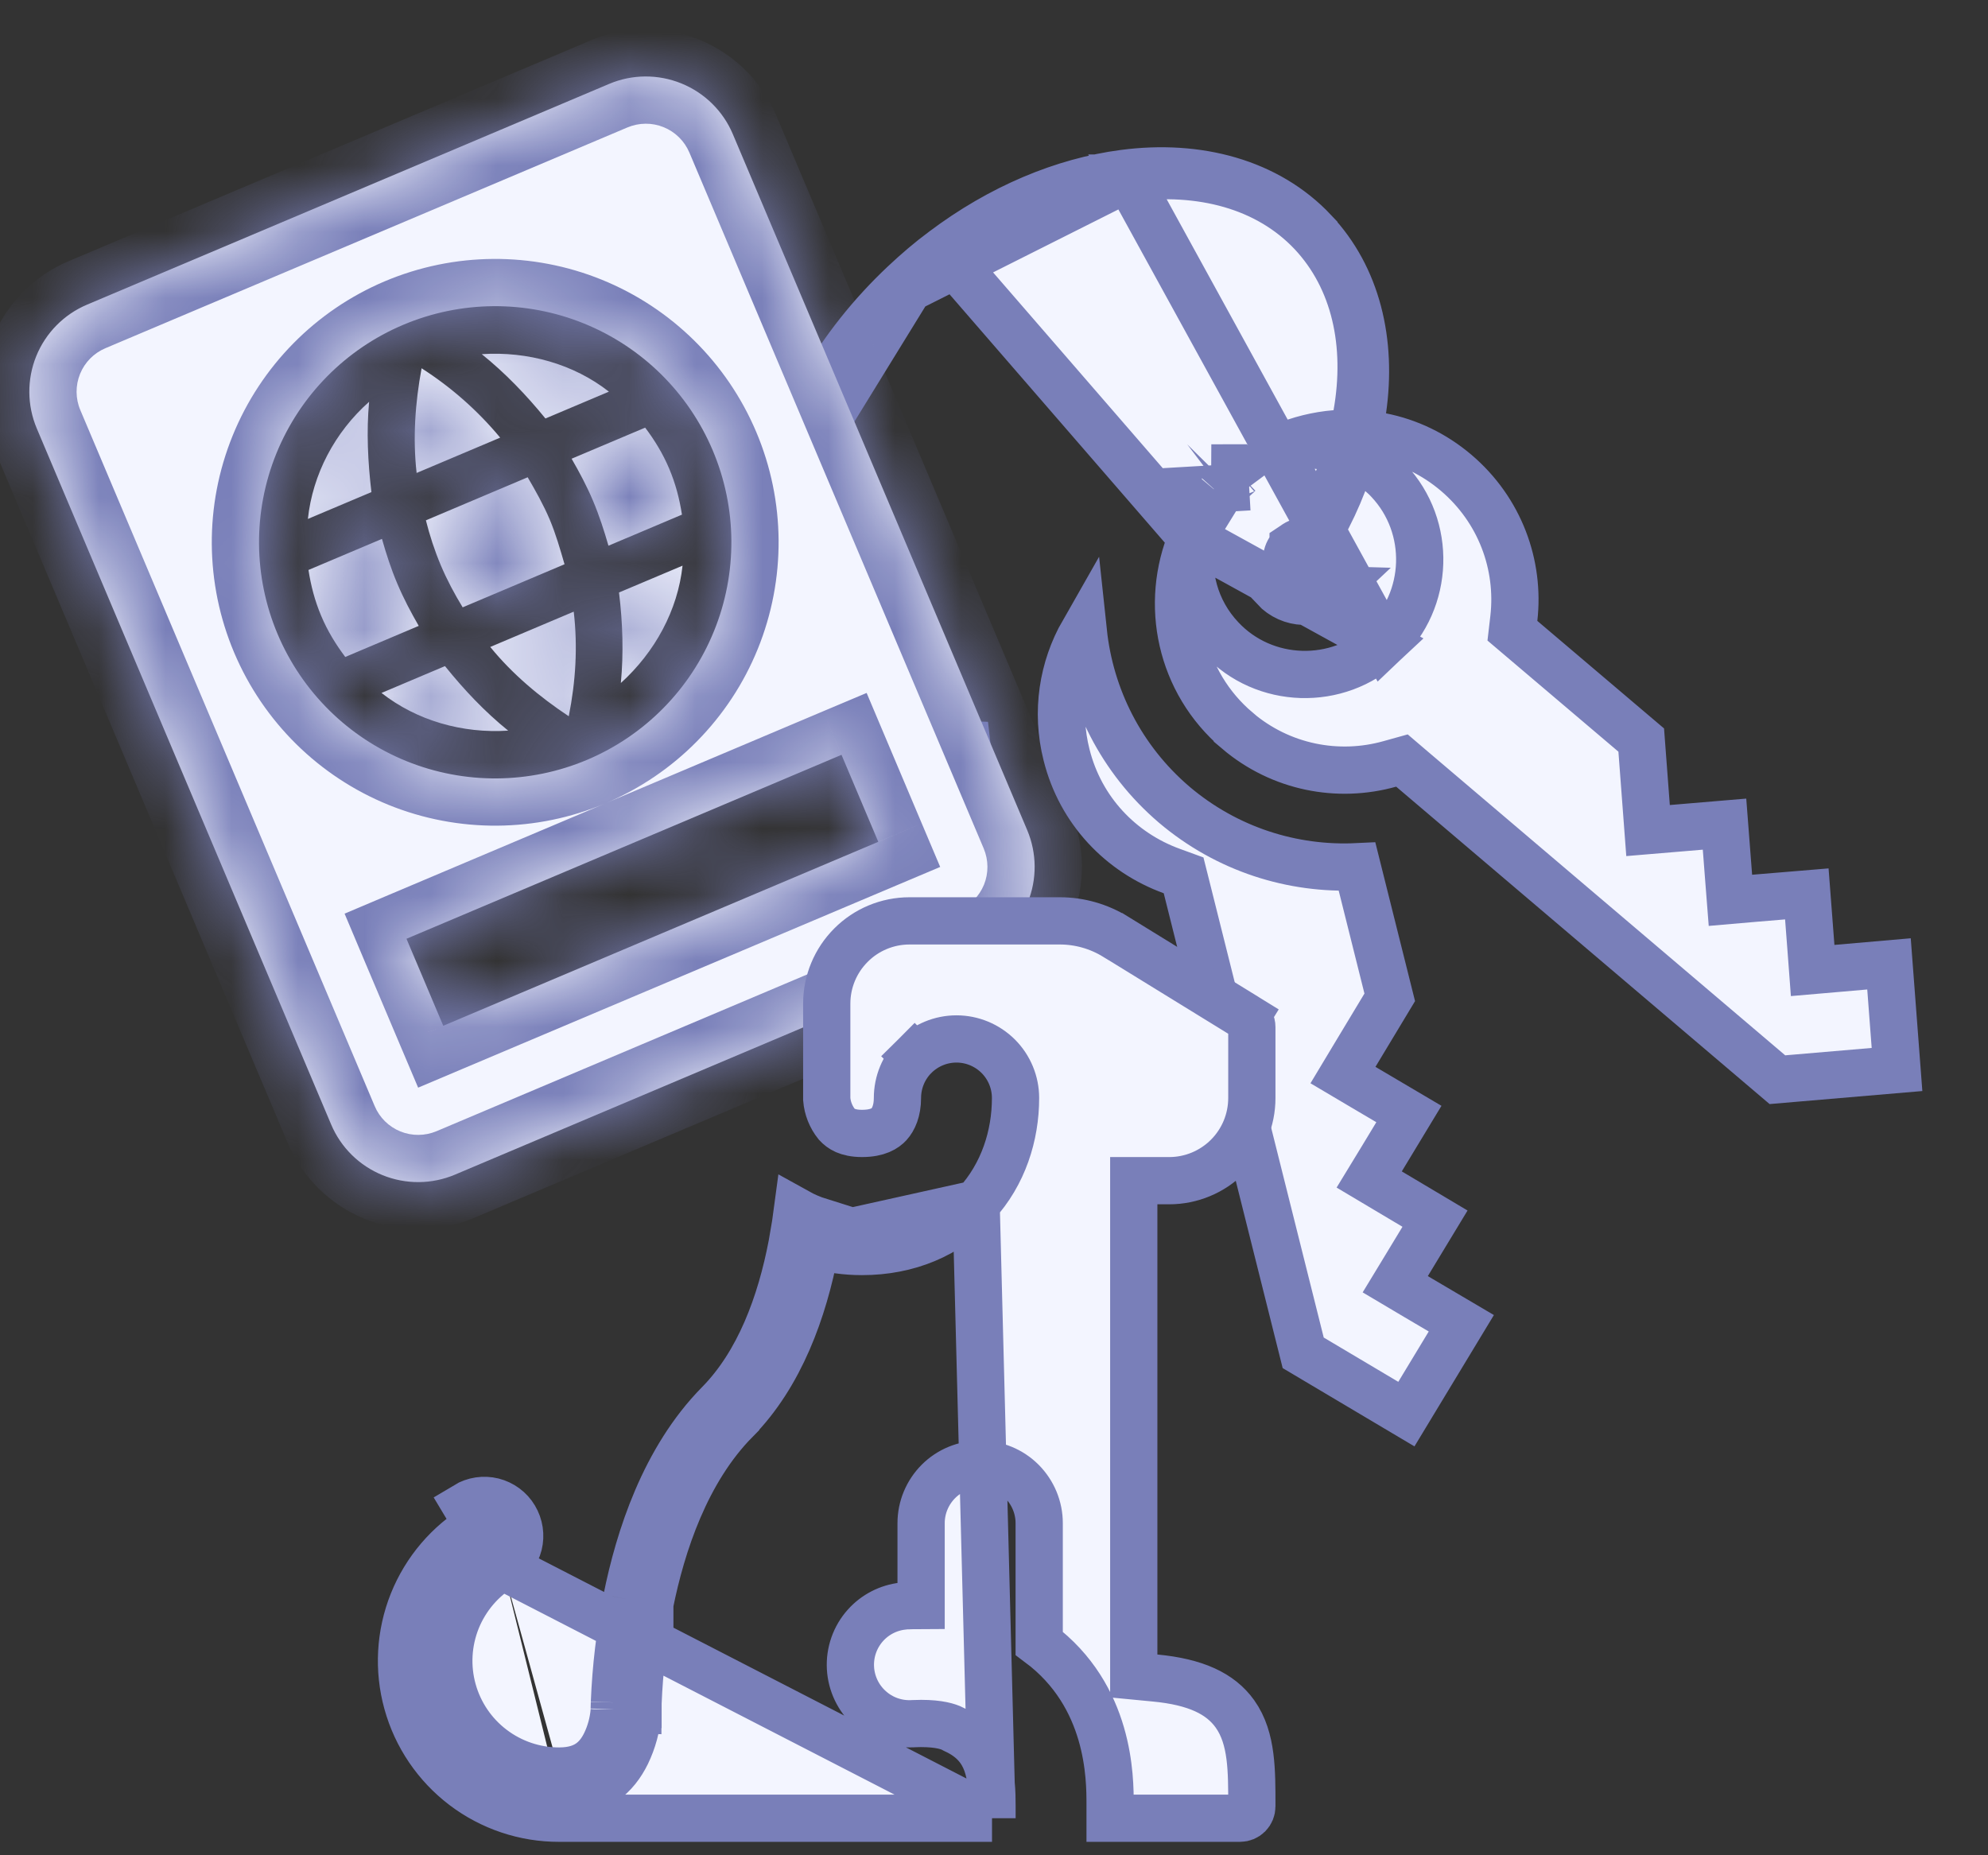 <svg width="30" height="28" viewBox="0 0 30 28" fill="none" xmlns="http://www.w3.org/2000/svg">
<rect x="0" y="0" width="30" height="28" fill="#333333" stroke="none"/>
<path d="M14.231 3.784L14.229 3.785C14.03 3.933 13.837 4.098 13.645 4.278L14.231 3.784ZM14.231 3.784C15.099 3.129 16.049 2.736 16.957 2.617L16.957 2.617C18.076 2.469 19.13 2.749 19.827 3.489L19.827 3.49C20.479 4.181 20.711 5.158 20.563 6.188L20.515 6.522L20.846 6.588C21.252 6.668 21.638 6.85 21.975 7.136C22.637 7.7 22.936 8.527 22.845 9.33L22.823 9.519L22.968 9.642L24.767 11.169L24.843 12.177L24.87 12.535L25.228 12.505L26.024 12.438L26.085 13.23L26.113 13.588L26.471 13.557L27.266 13.491L27.327 14.288L27.354 14.647L27.713 14.616L28.506 14.547L28.627 16.141L26.822 16.295L21.3 11.601L21.156 11.478L20.973 11.529C20.194 11.748 19.33 11.586 18.672 11.027L18.672 11.026C17.81 10.295 17.564 9.114 17.986 8.117M14.231 3.784L17.986 8.117M11.786 7.482L11.786 7.482C11.569 8.59 11.783 9.659 12.482 10.401L12.482 10.402C13.017 10.972 13.762 11.269 14.591 11.308C14.588 11.285 14.585 11.262 14.583 11.24C13.764 11.214 13.034 10.93 12.511 10.371C11.842 9.662 11.642 8.642 11.851 7.555L11.851 7.555L11.851 7.555C12.064 6.463 12.704 5.301 13.713 4.352L11.786 7.482ZM11.786 7.482C11.999 6.378 12.632 5.232 13.645 4.278L11.786 7.482ZM17.024 2.688L17.025 2.688C18.122 2.545 19.128 2.809 19.795 3.515L19.796 3.516C20.447 4.21 20.662 5.198 20.475 6.253L20.427 6.524L20.153 6.546C19.878 6.569 19.61 6.635 19.358 6.742C19.543 6.706 19.732 6.701 19.917 6.725L20.365 6.783L20.204 7.205C20.098 7.482 19.962 7.755 19.811 8.02L19.739 8.146L19.6 8.186C19.587 8.19 19.563 8.2 19.523 8.23L19.514 8.236L19.514 8.237L19.503 8.247C19.408 8.336 19.392 8.466 19.448 8.569L19.454 8.578L19.458 8.588C19.458 8.588 19.46 8.591 19.464 8.597C19.466 8.6 19.468 8.603 19.47 8.606C19.477 8.614 19.483 8.62 19.488 8.625C19.492 8.63 19.496 8.635 19.499 8.64C19.609 8.745 19.767 8.745 19.876 8.642L19.876 8.641C19.97 8.553 19.986 8.425 19.935 8.329L19.845 8.158L19.939 7.99C20.069 7.754 20.179 7.521 20.27 7.283L20.455 6.797L20.842 7.145L20.845 7.149C20.874 7.175 20.916 7.212 20.956 7.256C21.61 7.952 21.574 9.057 20.88 9.711L17.024 2.688ZM17.024 2.688C15.921 2.834 14.722 3.403 13.713 4.352L17.024 2.688ZM18.702 7.148L18.638 7.061C18.637 7.061 18.637 7.062 18.636 7.062C18.636 7.063 18.635 7.063 18.634 7.063L18.7 7.15M18.702 7.148C18.701 7.148 18.701 7.149 18.7 7.15M18.702 7.148L18.85 7.347M18.702 7.148L18.85 7.347M18.7 7.15L18.85 7.347M18.7 7.15C18.66 7.184 18.622 7.219 18.583 7.256C18.582 7.257 18.58 7.259 18.579 7.26C18.517 7.32 18.457 7.383 18.397 7.45M18.85 7.347L18.318 7.378L18.399 7.447C18.399 7.448 18.398 7.449 18.397 7.45M18.397 7.45C18.223 7.657 18.086 7.882 17.986 8.117M18.397 7.45L17.986 8.117M17.986 8.117C17.886 8.646 18.03 9.214 18.425 9.633C19.077 10.332 20.188 10.363 20.88 9.711L17.986 8.117ZM19.23 8.874C19.474 9.131 19.864 9.144 20.121 8.9L19.23 8.874ZM20.575 16.408L21.261 16.813L20.849 17.494L20.662 17.801L20.971 17.985L21.655 18.392L21.242 19.074L21.055 19.382L21.365 19.566L22.052 19.971L21.223 21.342L19.666 20.417L17.907 13.394L17.861 13.211L17.683 13.146C16.917 12.868 16.306 12.236 16.095 11.393L16.095 11.393C15.929 10.739 16.037 10.081 16.348 9.537C16.452 10.515 16.914 11.456 17.718 12.143L17.719 12.144C18.518 12.821 19.507 13.128 20.479 13.081L20.972 15.052L20.451 15.917L20.266 16.225L20.575 16.408Z" fill="#F3F5FF" stroke="#797FB9" stroke-width="0.713"/>
<mask id="path-2-inside-1_564_923" fill="white">
<path d="M1.313 4.598C0.965 4.745 0.689 5.025 0.547 5.375C0.405 5.726 0.408 6.118 0.555 6.466L4.997 16.97C5.144 17.319 5.424 17.594 5.774 17.736C6.125 17.878 6.517 17.875 6.865 17.728L14.743 14.397C15.091 14.249 15.367 13.97 15.509 13.62C15.651 13.269 15.648 12.877 15.501 12.528L11.059 2.025C10.912 1.676 10.632 1.401 10.282 1.259C9.932 1.117 9.539 1.119 9.191 1.267L1.313 4.598ZM6.085 4.902C6.955 4.534 7.937 4.527 8.812 4.882C9.688 5.237 10.387 5.926 10.755 6.796C11.124 7.667 11.131 8.648 10.775 9.524C10.42 10.4 9.732 11.099 8.861 11.467C7.99 11.835 7.009 11.842 6.133 11.487C5.257 11.132 4.559 10.443 4.19 9.572C3.822 8.702 3.815 7.721 4.17 6.845C4.526 5.969 5.214 5.27 6.085 4.902ZM6.362 5.558C6.265 6.079 6.228 6.614 6.287 7.138L7.548 6.605C7.209 6.197 6.809 5.844 6.362 5.558ZM5.57 6.064C5.052 6.523 4.718 7.159 4.646 7.832L5.605 7.427C5.551 6.97 5.529 6.515 5.57 6.064ZM7.27 5.345C7.623 5.629 7.94 5.959 8.231 6.316L9.189 5.911C8.657 5.494 7.963 5.299 7.27 5.345ZM4.655 8.602C4.691 8.835 4.75 9.065 4.847 9.295C4.944 9.525 5.069 9.727 5.21 9.915L6.319 9.446C6.201 9.241 6.09 9.032 5.996 8.809C5.901 8.586 5.829 8.361 5.764 8.133L4.655 8.602ZM6.427 7.853C6.483 8.077 6.558 8.308 6.652 8.531C6.747 8.755 6.858 8.963 6.982 9.166L8.519 8.516C8.453 8.288 8.388 8.061 8.294 7.837C8.199 7.614 8.079 7.402 7.963 7.203L6.427 7.853ZM8.626 6.923C8.744 7.128 8.856 7.337 8.95 7.56C9.044 7.783 9.116 8.008 9.182 8.236L10.291 7.767C10.255 7.534 10.196 7.304 10.099 7.074C10.002 6.844 9.877 6.641 9.736 6.454L8.626 6.923ZM5.757 10.458C6.289 10.875 6.976 11.072 7.669 11.027C7.316 10.742 7.008 10.416 6.715 10.053L5.757 10.458ZM7.398 9.764C7.736 10.178 8.142 10.517 8.583 10.81C8.687 10.287 8.72 9.762 8.658 9.231L7.398 9.764ZM9.341 8.942C9.398 9.406 9.411 9.857 9.369 10.308C9.884 9.842 10.228 9.209 10.3 8.537L9.341 8.942ZM6.134 14.168L12.699 11.392L13.254 12.705L6.689 15.481L6.134 14.168Z"/>
</mask>
<path d="M1.313 4.598C0.965 4.745 0.689 5.025 0.547 5.375C0.405 5.726 0.408 6.118 0.555 6.466L4.997 16.97C5.144 17.319 5.424 17.594 5.774 17.736C6.125 17.878 6.517 17.875 6.865 17.728L14.743 14.397C15.091 14.249 15.367 13.97 15.509 13.62C15.651 13.269 15.648 12.877 15.501 12.528L11.059 2.025C10.912 1.676 10.632 1.401 10.282 1.259C9.932 1.117 9.539 1.119 9.191 1.267L1.313 4.598ZM6.085 4.902C6.955 4.534 7.937 4.527 8.812 4.882C9.688 5.237 10.387 5.926 10.755 6.796C11.124 7.667 11.131 8.648 10.775 9.524C10.42 10.4 9.732 11.099 8.861 11.467C7.99 11.835 7.009 11.842 6.133 11.487C5.257 11.132 4.559 10.443 4.19 9.572C3.822 8.702 3.815 7.721 4.17 6.845C4.526 5.969 5.214 5.27 6.085 4.902ZM6.362 5.558C6.265 6.079 6.228 6.614 6.287 7.138L7.548 6.605C7.209 6.197 6.809 5.844 6.362 5.558ZM5.57 6.064C5.052 6.523 4.718 7.159 4.646 7.832L5.605 7.427C5.551 6.97 5.529 6.515 5.57 6.064ZM7.27 5.345C7.623 5.629 7.94 5.959 8.231 6.316L9.189 5.911C8.657 5.494 7.963 5.299 7.27 5.345ZM4.655 8.602C4.691 8.835 4.75 9.065 4.847 9.295C4.944 9.525 5.069 9.727 5.21 9.915L6.319 9.446C6.201 9.241 6.09 9.032 5.996 8.809C5.901 8.586 5.829 8.361 5.764 8.133L4.655 8.602ZM6.427 7.853C6.483 8.077 6.558 8.308 6.652 8.531C6.747 8.755 6.858 8.963 6.982 9.166L8.519 8.516C8.453 8.288 8.388 8.061 8.294 7.837C8.199 7.614 8.079 7.402 7.963 7.203L6.427 7.853ZM8.626 6.923C8.744 7.128 8.856 7.337 8.95 7.56C9.044 7.783 9.116 8.008 9.182 8.236L10.291 7.767C10.255 7.534 10.196 7.304 10.099 7.074C10.002 6.844 9.877 6.641 9.736 6.454L8.626 6.923ZM5.757 10.458C6.289 10.875 6.976 11.072 7.669 11.027C7.316 10.742 7.008 10.416 6.715 10.053L5.757 10.458ZM7.398 9.764C7.736 10.178 8.142 10.517 8.583 10.81C8.687 10.287 8.72 9.762 8.658 9.231L7.398 9.764ZM9.341 8.942C9.398 9.406 9.411 9.857 9.369 10.308C9.884 9.842 10.228 9.209 10.3 8.537L9.341 8.942ZM6.134 14.168L12.699 11.392L13.254 12.705L6.689 15.481L6.134 14.168Z" fill="#F3F5FF"/>
<path d="M1.313 4.598L1.035 3.942L1.313 4.598ZM0.555 6.466L-0.101 6.744L0.555 6.466ZM4.997 16.97L4.341 17.248L4.997 16.97ZM9.191 1.267L8.913 0.61L9.191 1.267ZM10.755 6.796L10.099 7.074L10.755 6.796ZM8.861 11.467L9.139 12.123L8.861 11.467ZM6.287 7.138L5.579 7.218L5.686 8.166L6.565 7.794L6.287 7.138ZM7.548 6.605L7.826 7.261L8.71 6.888L8.096 6.149L7.548 6.605ZM5.57 6.064L6.28 6.129L6.445 4.336L5.097 5.53L5.57 6.064ZM4.646 7.832L3.937 7.757L3.809 8.96L4.924 8.488L4.646 7.832ZM5.605 7.427L5.882 8.083L6.375 7.875L6.313 7.343L5.605 7.427ZM8.231 6.316L7.678 6.766L8.015 7.181L8.508 6.973L8.231 6.316ZM9.189 5.911L9.467 6.567L10.581 6.096L9.629 5.35L9.189 5.911ZM4.655 8.602L4.377 7.946L3.864 8.163L3.95 8.712L4.655 8.602ZM5.21 9.915L4.64 10.344L4.975 10.789L5.487 10.572L5.21 9.915ZM6.319 9.446L6.597 10.103L7.338 9.789L6.938 9.092L6.319 9.446ZM5.764 8.133L6.449 7.937L6.227 7.163L5.487 7.477L5.764 8.133ZM6.427 7.853L6.15 7.196L5.588 7.434L5.736 8.026L6.427 7.853ZM6.982 9.166L6.375 9.539L6.696 10.061L7.26 9.822L6.982 9.166ZM8.519 8.516L8.796 9.173L9.378 8.927L9.204 8.32L8.519 8.516ZM7.963 7.203L8.58 6.846L8.265 6.302L7.686 6.547L7.963 7.203ZM9.182 8.236L8.497 8.432L8.718 9.206L9.459 8.892L9.182 8.236ZM10.291 7.767L10.569 8.423L11.081 8.206L10.995 7.656L10.291 7.767ZM9.736 6.454L10.306 6.025L9.971 5.58L9.458 5.797L9.736 6.454ZM5.757 10.458L5.479 9.801L4.365 10.273L5.317 11.019L5.757 10.458ZM7.669 11.027L7.715 11.738L9.538 11.619L8.116 10.472L7.669 11.027ZM6.715 10.053L7.27 9.605L6.933 9.187L6.438 9.396L6.715 10.053ZM8.583 10.81L8.189 11.404L9.076 11.993L9.283 10.949L8.583 10.81ZM8.658 9.231L9.366 9.148L9.256 8.204L8.381 8.574L8.658 9.231ZM9.341 8.942L9.064 8.286L8.568 8.495L8.634 9.029L9.341 8.942ZM9.369 10.308L8.659 10.243L8.492 12.061L9.847 10.837L9.369 10.308ZM10.3 8.537L11.008 8.612L11.136 7.409L10.022 7.88L10.3 8.537ZM6.134 14.168L5.856 13.511L5.2 13.789L5.477 14.446L6.134 14.168ZM12.699 11.392L13.355 11.114L13.078 10.458L12.421 10.735L12.699 11.392ZM13.254 12.705L13.532 13.361L14.188 13.084L13.91 12.427L13.254 12.705ZM6.689 15.481L6.032 15.759L6.31 16.415L6.967 16.137L6.689 15.481ZM1.035 3.942C0.513 4.162 0.1 4.582 -0.113 5.107L1.208 5.643C1.279 5.468 1.417 5.328 1.591 5.255L1.035 3.942ZM-0.113 5.107C-0.326 5.633 -0.322 6.222 -0.101 6.744L1.212 6.189C1.138 6.015 1.137 5.818 1.208 5.643L-0.113 5.107ZM-0.101 6.744L4.341 17.248L5.654 16.693L1.212 6.189L-0.101 6.744ZM4.341 17.248C4.561 17.77 4.981 18.183 5.506 18.397L6.042 17.076C5.867 17.005 5.727 16.867 5.654 16.693L4.341 17.248ZM5.506 18.397C6.032 18.61 6.621 18.605 7.143 18.385L6.588 17.072C6.414 17.145 6.217 17.147 6.042 17.076L5.506 18.397ZM7.143 18.385L15.021 15.053L14.466 13.74L6.588 17.072L7.143 18.385ZM15.021 15.053C15.543 14.832 15.957 14.413 16.17 13.887L14.849 13.352C14.777 13.527 14.64 13.667 14.466 13.74L15.021 15.053ZM16.17 13.887C16.383 13.362 16.378 12.773 16.158 12.251L14.845 12.806C14.918 12.98 14.92 13.177 14.849 13.352L16.17 13.887ZM16.158 12.251L11.716 1.747L10.403 2.302L14.845 12.806L16.158 12.251ZM11.716 1.747C11.495 1.225 11.075 0.811 10.55 0.598L10.014 1.919C10.189 1.99 10.329 2.128 10.403 2.302L11.716 1.747ZM10.55 0.598C10.024 0.385 9.436 0.389 8.913 0.61L9.469 1.923C9.643 1.85 9.839 1.848 10.014 1.919L10.55 0.598ZM8.913 0.61L1.035 3.942L1.591 5.255L9.469 1.923L8.913 0.61ZM6.362 5.558C7.059 5.264 7.844 5.258 8.545 5.542L9.08 4.221C8.029 3.795 6.852 3.804 5.807 4.245L6.362 5.558ZM8.545 5.542C9.245 5.827 9.804 6.378 10.099 7.074L11.412 6.519C10.97 5.474 10.132 4.648 9.08 4.221L8.545 5.542ZM10.099 7.074C10.393 7.77 10.399 8.555 10.115 9.256L11.436 9.792C11.862 8.741 11.854 7.563 11.412 6.519L10.099 7.074ZM10.115 9.256C9.831 9.957 9.28 10.516 8.583 10.81L9.139 12.123C10.183 11.682 11.01 10.843 11.436 9.792L10.115 9.256ZM8.583 10.81C7.887 11.105 7.102 11.111 6.401 10.826L5.865 12.148C6.917 12.574 8.094 12.565 9.139 12.123L8.583 10.81ZM6.401 10.826C5.701 10.542 5.141 9.991 4.847 9.295L3.534 9.85C3.976 10.895 4.814 11.721 5.865 12.148L6.401 10.826ZM4.847 9.295C4.552 8.598 4.547 7.813 4.831 7.113L3.51 6.577C3.083 7.628 3.092 8.805 3.534 9.85L4.847 9.295ZM4.831 7.113C5.115 6.412 5.666 5.853 6.362 5.558L5.807 4.245C4.763 4.687 3.936 5.526 3.51 6.577L4.831 7.113ZM5.662 5.428C5.555 6.001 5.51 6.608 5.579 7.218L6.996 7.058C6.946 6.619 6.976 6.158 7.063 5.689L5.662 5.428ZM6.565 7.794L7.826 7.261L7.27 5.948L6.01 6.481L6.565 7.794ZM8.096 6.149C7.71 5.685 7.255 5.283 6.747 4.958L5.978 6.159C6.363 6.405 6.708 6.709 7 7.061L8.096 6.149ZM5.097 5.53C4.451 6.103 4.028 6.901 3.937 7.757L5.355 7.907C5.407 7.418 5.653 6.942 6.043 6.597L5.097 5.53ZM4.924 8.488L5.882 8.083L5.327 6.77L4.369 7.175L4.924 8.488ZM6.313 7.343C6.262 6.917 6.244 6.515 6.28 6.129L4.86 5.998C4.813 6.515 4.839 7.023 4.897 7.51L6.313 7.343ZM6.823 5.899C7.129 6.146 7.412 6.439 7.678 6.766L8.784 5.867C8.469 5.479 8.117 5.112 7.718 4.79L6.823 5.899ZM8.508 6.973L9.467 6.567L8.912 5.254L7.953 5.66L8.508 6.973ZM9.629 5.35C8.946 4.814 8.075 4.578 7.224 4.633L7.317 6.056C7.852 6.021 8.368 6.173 8.75 6.472L9.629 5.35ZM3.95 8.712C3.994 8.99 4.066 9.279 4.19 9.572L5.503 9.017C5.433 8.851 5.388 8.679 5.359 8.492L3.95 8.712ZM4.19 9.572C4.315 9.866 4.471 10.119 4.64 10.344L5.779 9.487C5.666 9.336 5.574 9.183 5.503 9.017L4.19 9.572ZM5.487 10.572L6.597 10.103L6.042 8.79L4.932 9.259L5.487 10.572ZM6.938 9.092C6.826 8.897 6.731 8.717 6.652 8.531L5.339 9.087C5.45 9.348 5.577 9.584 5.701 9.801L6.938 9.092ZM6.652 8.531C6.574 8.346 6.511 8.152 6.449 7.937L5.079 8.33C5.148 8.57 5.229 8.826 5.339 9.087L6.652 8.531ZM5.487 7.477L4.377 7.946L4.932 9.259L6.042 8.79L5.487 7.477ZM5.736 8.026C5.8 8.281 5.885 8.548 5.996 8.809L7.309 8.254C7.23 8.068 7.167 7.872 7.119 7.68L5.736 8.026ZM5.996 8.809C6.107 9.071 6.236 9.312 6.375 9.539L7.59 8.793C7.48 8.614 7.387 8.438 7.309 8.254L5.996 8.809ZM7.26 9.822L8.796 9.173L8.241 7.86L6.705 8.509L7.26 9.822ZM9.204 8.32C9.14 8.098 9.064 7.829 8.95 7.56L7.637 8.115C7.712 8.292 7.766 8.479 7.833 8.713L9.204 8.32ZM8.95 7.56C8.836 7.291 8.695 7.044 8.58 6.846L7.346 7.56C7.462 7.761 7.562 7.938 7.637 8.115L8.95 7.56ZM7.686 6.547L6.15 7.196L6.705 8.509L8.241 7.86L7.686 6.547ZM8.008 7.277C8.12 7.472 8.215 7.652 8.294 7.837L9.607 7.282C9.496 7.021 9.369 6.785 9.245 6.568L8.008 7.277ZM8.294 7.837C8.372 8.023 8.435 8.217 8.497 8.432L9.867 8.039C9.798 7.799 9.717 7.543 9.607 7.282L8.294 7.837ZM9.459 8.892L10.569 8.423L10.014 7.11L8.904 7.579L9.459 8.892ZM10.995 7.656C10.952 7.379 10.88 7.09 10.755 6.796L9.442 7.352C9.513 7.518 9.558 7.69 9.587 7.877L10.995 7.656ZM10.755 6.796C10.631 6.503 10.475 6.25 10.306 6.025L9.166 6.882C9.28 7.033 9.372 7.186 9.442 7.352L10.755 6.796ZM9.458 5.797L8.349 6.266L8.904 7.579L10.014 7.11L9.458 5.797ZM5.317 11.019C5.998 11.553 6.861 11.794 7.715 11.738L7.622 10.316C7.091 10.35 6.58 10.198 6.196 9.897L5.317 11.019ZM8.116 10.472C7.814 10.228 7.541 9.941 7.27 9.605L6.16 10.5C6.476 10.891 6.819 11.257 7.221 11.582L8.116 10.472ZM6.438 9.396L5.479 9.801L6.034 11.114L6.993 10.709L6.438 9.396ZM6.845 10.214C7.24 10.698 7.706 11.083 8.189 11.404L8.978 10.217C8.579 9.951 8.231 9.658 7.95 9.314L6.845 10.214ZM9.283 10.949C9.398 10.364 9.438 9.764 9.366 9.148L7.95 9.314C8.003 9.76 7.976 10.21 7.884 10.672L9.283 10.949ZM8.381 8.574L7.12 9.107L7.676 10.42L8.936 9.887L8.381 8.574ZM8.634 9.029C8.685 9.449 8.696 9.849 8.659 10.243L10.079 10.373C10.126 9.865 10.111 9.362 10.049 8.856L8.634 9.029ZM9.847 10.837C10.48 10.265 10.917 9.476 11.008 8.612L9.591 8.461C9.54 8.943 9.289 9.42 8.891 9.779L9.847 10.837ZM10.022 7.88L9.064 8.286L9.619 9.599L10.577 9.193L10.022 7.88ZM6.411 14.825L12.976 12.048L12.421 10.735L5.856 13.511L6.411 14.825ZM12.042 11.669L12.597 12.982L13.91 12.427L13.355 11.114L12.042 11.669ZM12.976 12.048L6.411 14.825L6.967 16.137L13.532 13.361L12.976 12.048ZM7.345 15.203L6.79 13.89L5.477 14.446L6.032 15.759L7.345 15.203Z" fill="#797FB9" mask="url(#path-2-inside-1_564_923)"/>
<path d="M14.73 18.17L14.73 18.171C14.305 18.634 13.702 18.888 13.008 18.888C12.762 18.888 12.529 18.855 12.313 18.791C12.309 18.812 12.305 18.833 12.301 18.855M14.73 18.17L11.951 18.787M14.73 18.17C15.142 17.72 15.325 17.137 15.325 16.571C15.325 16.335 15.231 16.108 15.064 15.941C14.896 15.774 14.67 15.68 14.434 15.68C14.197 15.68 13.971 15.774 13.803 15.941L14.056 16.193L13.803 15.941C13.636 16.108 13.543 16.335 13.543 16.571C13.543 16.765 13.482 16.895 13.415 16.968C13.36 17.027 13.25 17.106 13.008 17.106C12.892 17.106 12.812 17.085 12.756 17.061C12.703 17.037 12.662 17.005 12.627 16.967C12.54 16.859 12.487 16.726 12.476 16.588V15.146C12.476 14.815 12.608 14.498 12.842 14.264C13.075 14.03 13.393 13.898 13.724 13.898H15.994C16.291 13.898 16.581 13.981 16.833 14.136L16.834 14.136L18.806 15.35L18.993 15.047L18.806 15.35C18.832 15.366 18.854 15.389 18.869 15.415C18.884 15.442 18.891 15.472 18.891 15.502V15.502V16.571C18.891 16.902 18.76 17.219 18.526 17.453C18.292 17.687 17.975 17.819 17.644 17.819H17.466H17.109V18.175V24.97V25.294L17.432 25.325C18.041 25.383 18.416 25.559 18.635 25.865C18.77 26.054 18.832 26.275 18.862 26.508C18.891 26.732 18.891 26.982 18.891 27.239V27.263C18.891 27.31 18.872 27.356 18.839 27.389C18.806 27.422 18.76 27.441 18.713 27.441H16.752V27.246L16.752 27.233C16.752 26.835 16.752 25.599 15.682 24.801V22.988C15.682 22.752 15.588 22.526 15.421 22.358C15.254 22.191 15.028 22.098 14.791 22.098C14.555 22.098 14.328 22.191 14.161 22.358C13.994 22.526 13.9 22.752 13.9 22.988V24.229C13.851 24.229 13.801 24.23 13.751 24.232C13.731 24.232 13.713 24.233 13.702 24.234H13.697H13.639L13.621 24.24C13.406 24.265 13.206 24.367 13.06 24.53C12.902 24.706 12.821 24.938 12.834 25.174C12.847 25.409 12.953 25.631 13.129 25.788C13.302 25.944 13.529 26.025 13.761 26.015H13.769L13.782 26.014L13.785 26.014L13.814 26.013L13.814 26.013L13.817 26.012C13.839 26.011 13.87 26.011 13.9 26.011C14.171 26.011 14.311 26.057 14.378 26.091L14.379 26.092L14.403 26.105L14.409 26.108L14.416 26.111C14.693 26.24 14.821 26.42 14.889 26.607C14.963 26.812 14.97 27.037 14.97 27.263V27.441M14.73 18.17L14.97 27.441M12.301 18.855C12.301 18.855 12.301 18.855 12.301 18.855L11.951 18.787M12.301 18.855C12.301 18.855 12.301 18.854 12.301 18.854L11.951 18.787M12.301 18.855C12.126 19.771 11.778 20.749 11.102 21.435L11.102 21.436C10.353 22.195 9.987 23.306 9.806 24.205M11.951 18.787C11.781 19.675 11.453 20.572 10.848 21.185C10.025 22.02 9.642 23.215 9.457 24.135M9.806 24.205C9.806 24.205 9.806 24.205 9.806 24.205L9.457 24.135M9.806 24.205C9.806 24.205 9.806 24.206 9.806 24.206L9.457 24.135M9.806 24.205C9.708 24.7 9.648 25.202 9.628 25.706M9.457 24.135C9.355 24.649 9.293 25.171 9.272 25.694M9.272 25.694L9.628 25.704L9.628 25.706M9.272 25.694L9.269 25.796M9.272 25.694L9.628 25.709C9.628 25.708 9.628 25.707 9.628 25.706M9.628 25.706L9.625 25.801M9.269 25.796H9.625V25.801M9.269 25.796V25.821C9.255 25.992 9.21 26.159 9.135 26.313C9.076 26.433 8.999 26.533 8.899 26.603C8.805 26.669 8.664 26.729 8.437 26.729M9.269 25.796L9.625 25.806L9.625 25.801M9.625 25.801V25.821V25.835L9.624 25.849C9.607 26.064 9.55 26.274 9.456 26.468L9.455 26.47C9.376 26.631 9.264 26.782 9.105 26.894L9.105 26.894C8.947 27.006 8.733 27.085 8.437 27.085M8.437 27.085L8.437 26.729M8.437 27.085C8.437 27.085 8.437 27.085 8.437 27.085V26.729M8.437 27.085C7.995 27.085 7.565 26.941 7.213 26.673C6.861 26.405 6.607 26.029 6.489 25.603C6.371 25.177 6.397 24.724 6.561 24.314C6.726 23.904 7.021 23.559 7.4 23.332L7.583 23.638M8.437 26.729C8.073 26.729 7.719 26.61 7.429 26.389C7.139 26.169 6.93 25.859 6.833 25.509C6.736 25.157 6.757 24.785 6.892 24.447C7.028 24.109 7.27 23.825 7.583 23.638M7.583 23.638C7.705 23.565 7.792 23.447 7.827 23.309C7.861 23.171 7.839 23.026 7.766 22.904C7.694 22.782 7.575 22.695 7.438 22.66C7.3 22.626 7.154 22.648 7.033 22.721L7.583 23.638ZM7.583 23.638L7.4 23.332C7.44 23.308 7.469 23.268 7.481 23.223C7.492 23.177 7.485 23.128 7.461 23.087C7.437 23.047 7.397 23.018 7.351 23.006C7.305 22.995 7.257 23.002 7.216 23.026L7.216 23.026C6.769 23.293 6.423 23.699 6.229 24.182C6.036 24.665 6.006 25.198 6.145 25.699C6.283 26.2 6.583 26.642 6.997 26.957C7.411 27.272 7.917 27.442 8.437 27.441H8.437H14.97M7.583 23.638L14.97 27.441M11.974 18.662C11.996 18.535 12.015 18.411 12.031 18.29C12.137 18.349 12.25 18.398 12.371 18.436L11.974 18.662Z" fill="#F3F5FF" stroke="#797FB9" stroke-width="0.713"/>
</svg>
